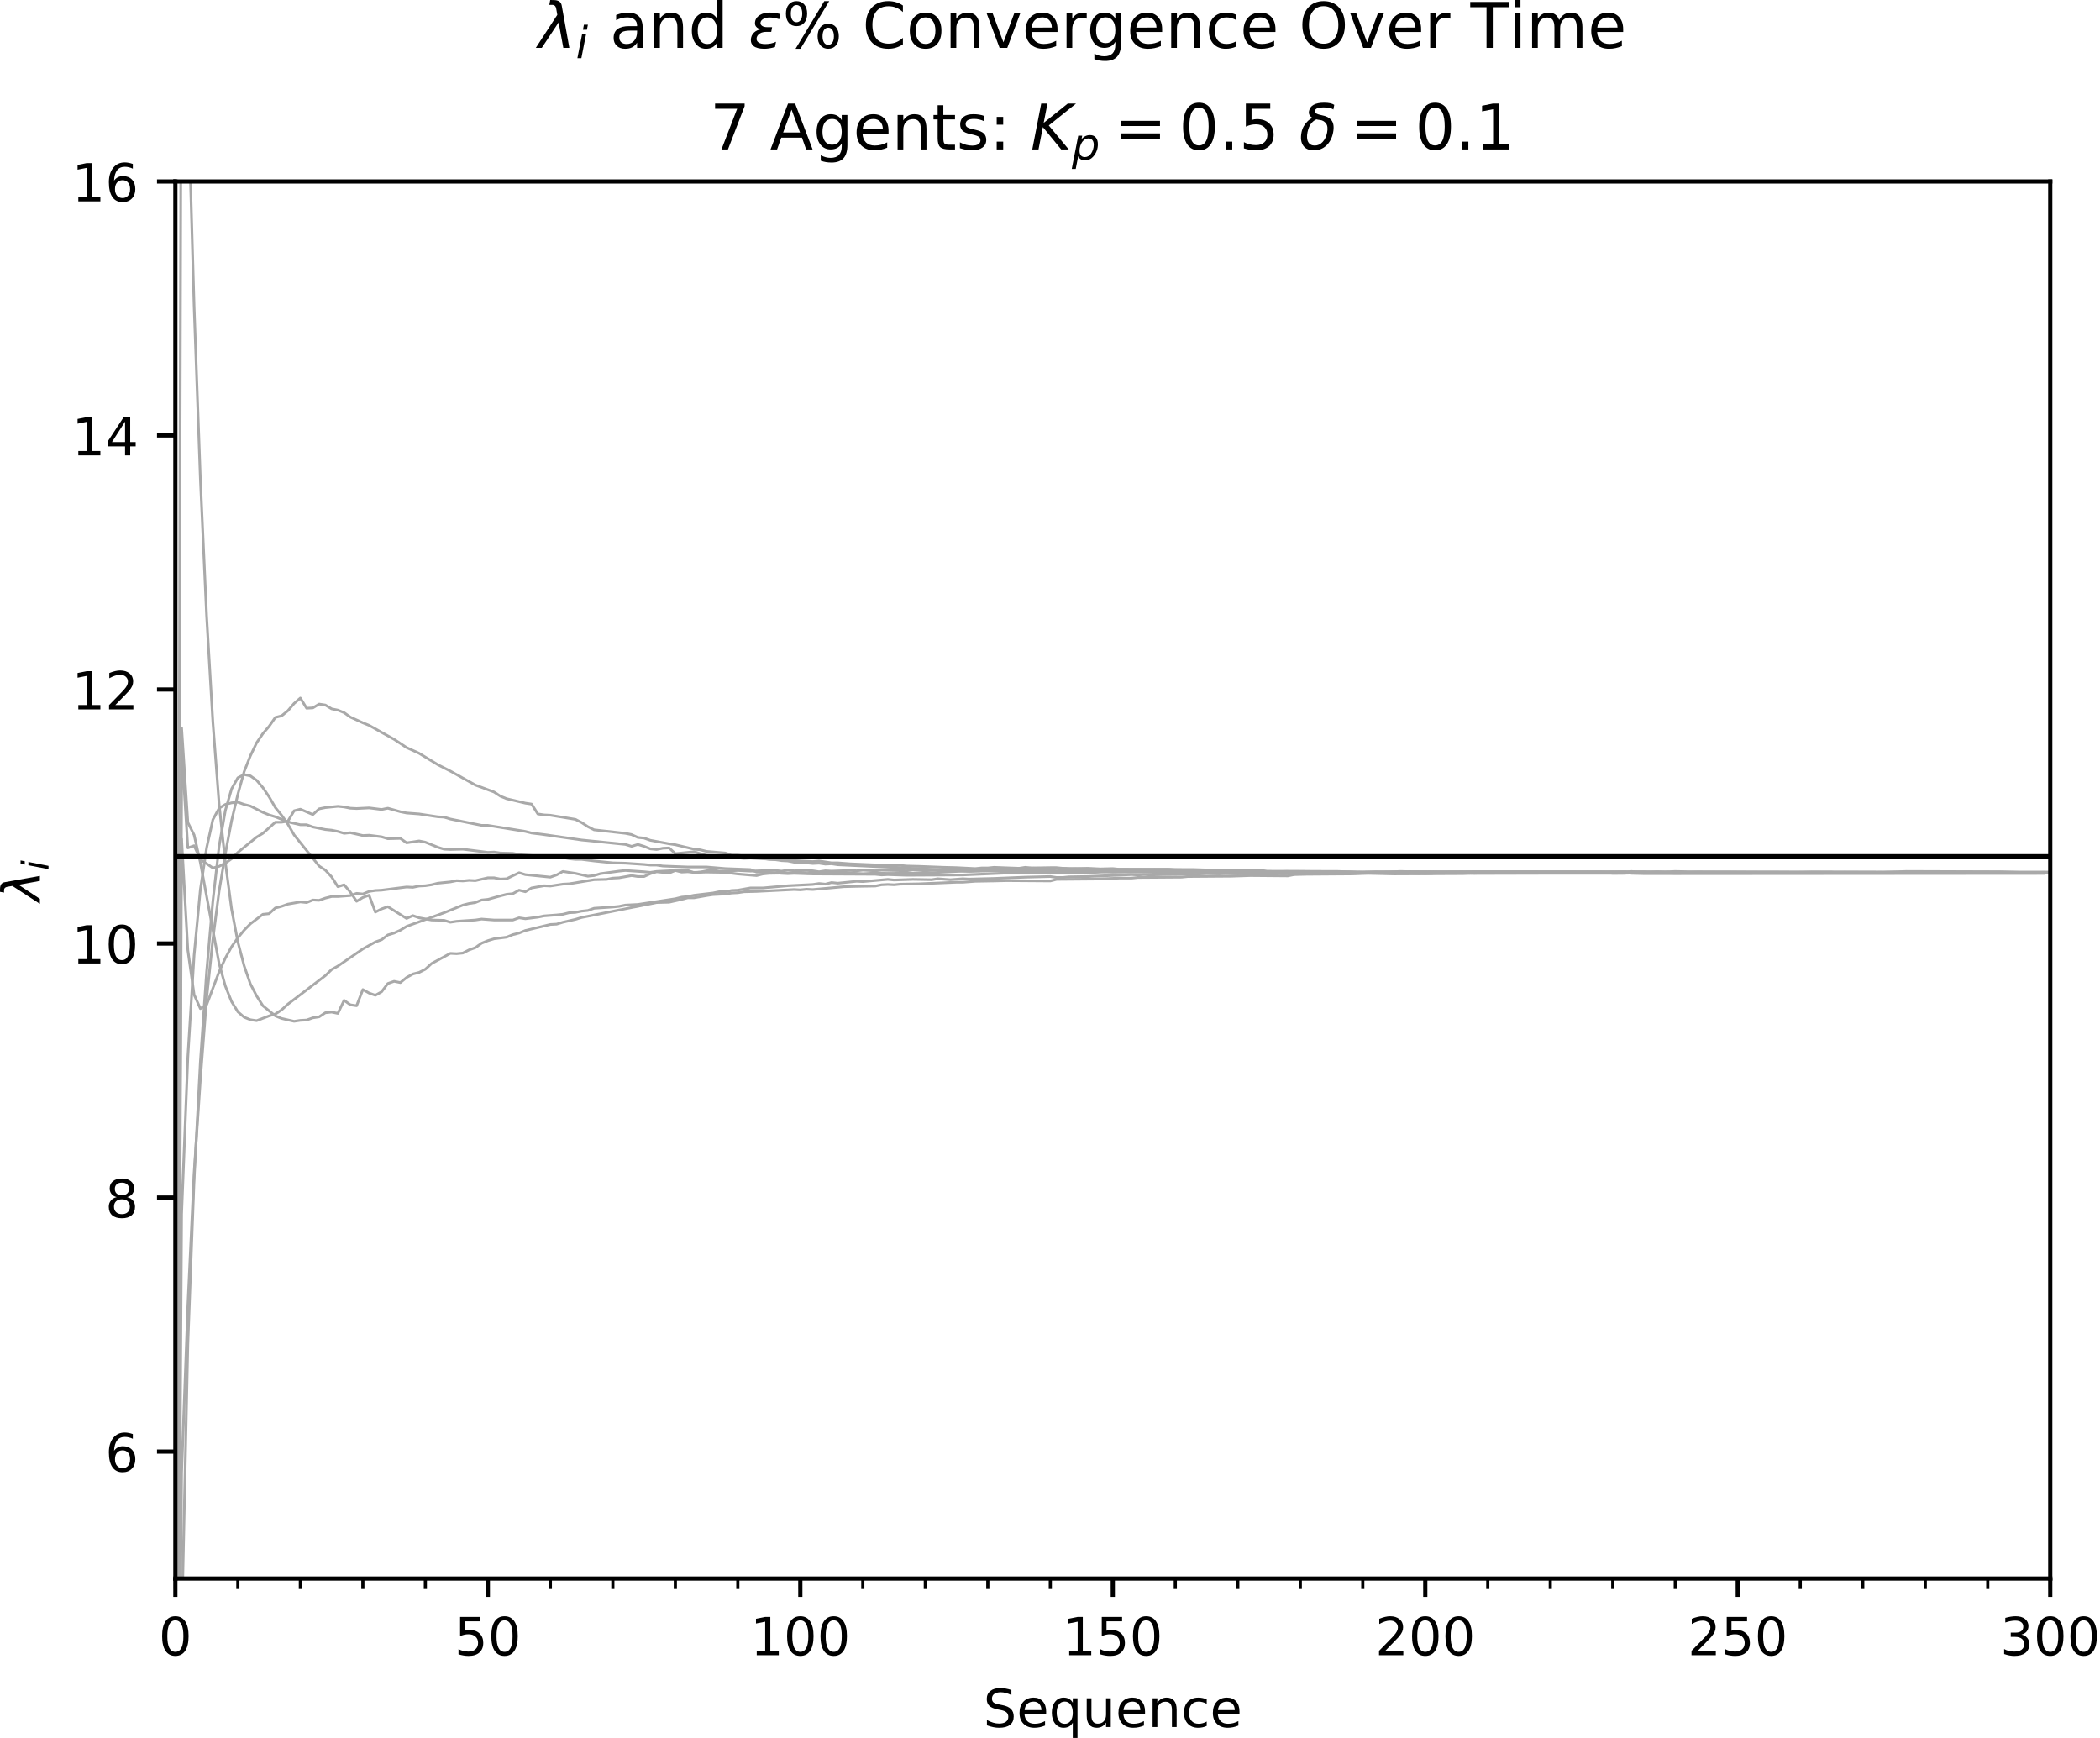 <?xml version="1.0" encoding="utf-8" standalone="no"?>
<!DOCTYPE svg PUBLIC "-//W3C//DTD SVG 1.1//EN"
  "http://www.w3.org/Graphics/SVG/1.1/DTD/svg11.dtd">
<!-- Created with matplotlib (http://matplotlib.org/) -->
<svg height="331pt" version="1.1" viewBox="0 0 400 331" width="400pt" xmlns="http://www.w3.org/2000/svg" xmlns:xlink="http://www.w3.org/1999/xlink">
 <defs>
  <style type="text/css">
*{stroke-linecap:butt;stroke-linejoin:round;}
  </style>
 </defs>
 <g id="figure_1">
  <g id="patch_1">
   <path d="M 0 331.028 
L 400.067 331.028 
L 400.067 0 
L 0 0 
z
" style="fill:#ffffff;"/>
  </g>
  <g id="axes_1">
   <g id="patch_2">
    <path d="M 33.403 300.672 
L 390.523 300.672 
L 390.523 34.56 
L 33.403 34.56 
z
" style="fill:#ffffff;"/>
   </g>
   <g id="matplotlib.axis_1">
    <g id="xtick_1">
     <g id="line2d_1">
      <defs>
       <path d="M 0 0 
L 0 3.5 
" id="madbe98c075" style="stroke:#000000;stroke-width:0.8;"/>
      </defs>
      <g>
       <use style="stroke:#000000;stroke-width:0.8;" x="33.403" xlink:href="#madbe98c075" y="300.672"/>
      </g>
     </g>
     <g id="text_1">
      <!-- 0 -->
      <defs>
       <path d="M 31.781 66.406 
Q 24.172 66.406 20.328 58.906 
Q 16.5 51.422 16.5 36.375 
Q 16.5 21.391 20.328 13.891 
Q 24.172 6.391 31.781 6.391 
Q 39.453 6.391 43.281 13.891 
Q 47.125 21.391 47.125 36.375 
Q 47.125 51.422 43.281 58.906 
Q 39.453 66.406 31.781 66.406 
z
M 31.781 74.219 
Q 44.047 74.219 50.516 64.516 
Q 56.984 54.828 56.984 36.375 
Q 56.984 17.969 50.516 8.266 
Q 44.047 -1.422 31.781 -1.422 
Q 19.531 -1.422 13.062 8.266 
Q 6.594 17.969 6.594 36.375 
Q 6.594 54.828 13.062 64.516 
Q 19.531 74.219 31.781 74.219 
z
" id="DejaVuSans-30"/>
      </defs>
      <g transform="translate(30.222 315.27)scale(0.1 -0.1)">
       <use xlink:href="#DejaVuSans-30"/>
      </g>
     </g>
    </g>
    <g id="xtick_2">
     <g id="line2d_2">
      <g>
       <use style="stroke:#000000;stroke-width:0.8;" x="92.923" xlink:href="#madbe98c075" y="300.672"/>
      </g>
     </g>
     <g id="text_2">
      <!-- 50 -->
      <defs>
       <path d="M 10.797 72.906 
L 49.516 72.906 
L 49.516 64.594 
L 19.828 64.594 
L 19.828 46.734 
Q 21.969 47.469 24.109 47.828 
Q 26.266 48.188 28.422 48.188 
Q 40.625 48.188 47.75 41.5 
Q 54.891 34.812 54.891 23.391 
Q 54.891 11.625 47.562 5.094 
Q 40.234 -1.422 26.906 -1.422 
Q 22.312 -1.422 17.547 -0.641 
Q 12.797 0.141 7.719 1.703 
L 7.719 11.625 
Q 12.109 9.234 16.797 8.062 
Q 21.484 6.891 26.703 6.891 
Q 35.156 6.891 40.078 11.328 
Q 45.016 15.766 45.016 23.391 
Q 45.016 31 40.078 35.438 
Q 35.156 39.891 26.703 39.891 
Q 22.75 39.891 18.812 39.016 
Q 14.891 38.141 10.797 36.281 
z
" id="DejaVuSans-35"/>
      </defs>
      <g transform="translate(86.561 315.27)scale(0.1 -0.1)">
       <use xlink:href="#DejaVuSans-35"/>
       <use x="63.623" xlink:href="#DejaVuSans-30"/>
      </g>
     </g>
    </g>
    <g id="xtick_3">
     <g id="line2d_3">
      <g>
       <use style="stroke:#000000;stroke-width:0.8;" x="152.443" xlink:href="#madbe98c075" y="300.672"/>
      </g>
     </g>
     <g id="text_3">
      <!-- 100 -->
      <defs>
       <path d="M 12.406 8.297 
L 28.516 8.297 
L 28.516 63.922 
L 10.984 60.406 
L 10.984 69.391 
L 28.422 72.906 
L 38.281 72.906 
L 38.281 8.297 
L 54.391 8.297 
L 54.391 0 
L 12.406 0 
z
" id="DejaVuSans-31"/>
      </defs>
      <g transform="translate(142.899 315.27)scale(0.1 -0.1)">
       <use xlink:href="#DejaVuSans-31"/>
       <use x="63.623" xlink:href="#DejaVuSans-30"/>
       <use x="127.246" xlink:href="#DejaVuSans-30"/>
      </g>
     </g>
    </g>
    <g id="xtick_4">
     <g id="line2d_4">
      <g>
       <use style="stroke:#000000;stroke-width:0.8;" x="211.963" xlink:href="#madbe98c075" y="300.672"/>
      </g>
     </g>
     <g id="text_4">
      <!-- 150 -->
      <g transform="translate(202.419 315.27)scale(0.1 -0.1)">
       <use xlink:href="#DejaVuSans-31"/>
       <use x="63.623" xlink:href="#DejaVuSans-35"/>
       <use x="127.246" xlink:href="#DejaVuSans-30"/>
      </g>
     </g>
    </g>
    <g id="xtick_5">
     <g id="line2d_5">
      <g>
       <use style="stroke:#000000;stroke-width:0.8;" x="271.483" xlink:href="#madbe98c075" y="300.672"/>
      </g>
     </g>
     <g id="text_5">
      <!-- 200 -->
      <defs>
       <path d="M 19.188 8.297 
L 53.609 8.297 
L 53.609 0 
L 7.328 0 
L 7.328 8.297 
Q 12.938 14.109 22.625 23.891 
Q 32.328 33.688 34.812 36.531 
Q 39.547 41.844 41.422 45.531 
Q 43.312 49.219 43.312 52.781 
Q 43.312 58.594 39.234 62.25 
Q 35.156 65.922 28.609 65.922 
Q 23.969 65.922 18.812 64.312 
Q 13.672 62.703 7.812 59.422 
L 7.812 69.391 
Q 13.766 71.781 18.938 73 
Q 24.125 74.219 28.422 74.219 
Q 39.75 74.219 46.484 68.547 
Q 53.219 62.891 53.219 53.422 
Q 53.219 48.922 51.531 44.891 
Q 49.859 40.875 45.406 35.406 
Q 44.188 33.984 37.641 27.219 
Q 31.109 20.453 19.188 8.297 
z
" id="DejaVuSans-32"/>
      </defs>
      <g transform="translate(261.939 315.27)scale(0.1 -0.1)">
       <use xlink:href="#DejaVuSans-32"/>
       <use x="63.623" xlink:href="#DejaVuSans-30"/>
       <use x="127.246" xlink:href="#DejaVuSans-30"/>
      </g>
     </g>
    </g>
    <g id="xtick_6">
     <g id="line2d_6">
      <g>
       <use style="stroke:#000000;stroke-width:0.8;" x="331.003" xlink:href="#madbe98c075" y="300.672"/>
      </g>
     </g>
     <g id="text_6">
      <!-- 250 -->
      <g transform="translate(321.459 315.27)scale(0.1 -0.1)">
       <use xlink:href="#DejaVuSans-32"/>
       <use x="63.623" xlink:href="#DejaVuSans-35"/>
       <use x="127.246" xlink:href="#DejaVuSans-30"/>
      </g>
     </g>
    </g>
    <g id="xtick_7">
     <g id="line2d_7">
      <g>
       <use style="stroke:#000000;stroke-width:0.8;" x="390.523" xlink:href="#madbe98c075" y="300.672"/>
      </g>
     </g>
     <g id="text_7">
      <!-- 300 -->
      <defs>
       <path d="M 40.578 39.312 
Q 47.656 37.797 51.625 33 
Q 55.609 28.219 55.609 21.188 
Q 55.609 10.406 48.188 4.484 
Q 40.766 -1.422 27.094 -1.422 
Q 22.516 -1.422 17.656 -0.516 
Q 12.797 0.391 7.625 2.203 
L 7.625 11.719 
Q 11.719 9.328 16.594 8.109 
Q 21.484 6.891 26.812 6.891 
Q 36.078 6.891 40.938 10.547 
Q 45.797 14.203 45.797 21.188 
Q 45.797 27.641 41.281 31.266 
Q 36.766 34.906 28.719 34.906 
L 20.219 34.906 
L 20.219 43.016 
L 29.109 43.016 
Q 36.375 43.016 40.234 45.922 
Q 44.094 48.828 44.094 54.297 
Q 44.094 59.906 40.109 62.906 
Q 36.141 65.922 28.719 65.922 
Q 24.656 65.922 20.016 65.031 
Q 15.375 64.156 9.812 62.312 
L 9.812 71.094 
Q 15.438 72.656 20.344 73.438 
Q 25.25 74.219 29.594 74.219 
Q 40.828 74.219 47.359 69.109 
Q 53.906 64.016 53.906 55.328 
Q 53.906 49.266 50.438 45.094 
Q 46.969 40.922 40.578 39.312 
z
" id="DejaVuSans-33"/>
      </defs>
      <g transform="translate(380.979 315.27)scale(0.1 -0.1)">
       <use xlink:href="#DejaVuSans-33"/>
       <use x="63.623" xlink:href="#DejaVuSans-30"/>
       <use x="127.246" xlink:href="#DejaVuSans-30"/>
      </g>
     </g>
    </g>
    <g id="xtick_8">
     <g id="line2d_8">
      <defs>
       <path d="M 0 0 
L 0 2 
" id="m33b9038f3d" style="stroke:#000000;stroke-width:0.6;"/>
      </defs>
      <g>
       <use style="stroke:#000000;stroke-width:0.6;" x="33.403" xlink:href="#m33b9038f3d" y="300.672"/>
      </g>
     </g>
    </g>
    <g id="xtick_9">
     <g id="line2d_9">
      <g>
       <use style="stroke:#000000;stroke-width:0.6;" x="45.307" xlink:href="#m33b9038f3d" y="300.672"/>
      </g>
     </g>
    </g>
    <g id="xtick_10">
     <g id="line2d_10">
      <g>
       <use style="stroke:#000000;stroke-width:0.6;" x="57.211" xlink:href="#m33b9038f3d" y="300.672"/>
      </g>
     </g>
    </g>
    <g id="xtick_11">
     <g id="line2d_11">
      <g>
       <use style="stroke:#000000;stroke-width:0.6;" x="69.115" xlink:href="#m33b9038f3d" y="300.672"/>
      </g>
     </g>
    </g>
    <g id="xtick_12">
     <g id="line2d_12">
      <g>
       <use style="stroke:#000000;stroke-width:0.6;" x="81.019" xlink:href="#m33b9038f3d" y="300.672"/>
      </g>
     </g>
    </g>
    <g id="xtick_13">
     <g id="line2d_13">
      <g>
       <use style="stroke:#000000;stroke-width:0.6;" x="92.923" xlink:href="#m33b9038f3d" y="300.672"/>
      </g>
     </g>
    </g>
    <g id="xtick_14">
     <g id="line2d_14">
      <g>
       <use style="stroke:#000000;stroke-width:0.6;" x="104.827" xlink:href="#m33b9038f3d" y="300.672"/>
      </g>
     </g>
    </g>
    <g id="xtick_15">
     <g id="line2d_15">
      <g>
       <use style="stroke:#000000;stroke-width:0.6;" x="116.731" xlink:href="#m33b9038f3d" y="300.672"/>
      </g>
     </g>
    </g>
    <g id="xtick_16">
     <g id="line2d_16">
      <g>
       <use style="stroke:#000000;stroke-width:0.6;" x="128.635" xlink:href="#m33b9038f3d" y="300.672"/>
      </g>
     </g>
    </g>
    <g id="xtick_17">
     <g id="line2d_17">
      <g>
       <use style="stroke:#000000;stroke-width:0.6;" x="140.539" xlink:href="#m33b9038f3d" y="300.672"/>
      </g>
     </g>
    </g>
    <g id="xtick_18">
     <g id="line2d_18">
      <g>
       <use style="stroke:#000000;stroke-width:0.6;" x="152.443" xlink:href="#m33b9038f3d" y="300.672"/>
      </g>
     </g>
    </g>
    <g id="xtick_19">
     <g id="line2d_19">
      <g>
       <use style="stroke:#000000;stroke-width:0.6;" x="164.347" xlink:href="#m33b9038f3d" y="300.672"/>
      </g>
     </g>
    </g>
    <g id="xtick_20">
     <g id="line2d_20">
      <g>
       <use style="stroke:#000000;stroke-width:0.6;" x="176.251" xlink:href="#m33b9038f3d" y="300.672"/>
      </g>
     </g>
    </g>
    <g id="xtick_21">
     <g id="line2d_21">
      <g>
       <use style="stroke:#000000;stroke-width:0.6;" x="188.155" xlink:href="#m33b9038f3d" y="300.672"/>
      </g>
     </g>
    </g>
    <g id="xtick_22">
     <g id="line2d_22">
      <g>
       <use style="stroke:#000000;stroke-width:0.6;" x="200.059" xlink:href="#m33b9038f3d" y="300.672"/>
      </g>
     </g>
    </g>
    <g id="xtick_23">
     <g id="line2d_23">
      <g>
       <use style="stroke:#000000;stroke-width:0.6;" x="211.963" xlink:href="#m33b9038f3d" y="300.672"/>
      </g>
     </g>
    </g>
    <g id="xtick_24">
     <g id="line2d_24">
      <g>
       <use style="stroke:#000000;stroke-width:0.6;" x="223.867" xlink:href="#m33b9038f3d" y="300.672"/>
      </g>
     </g>
    </g>
    <g id="xtick_25">
     <g id="line2d_25">
      <g>
       <use style="stroke:#000000;stroke-width:0.6;" x="235.771" xlink:href="#m33b9038f3d" y="300.672"/>
      </g>
     </g>
    </g>
    <g id="xtick_26">
     <g id="line2d_26">
      <g>
       <use style="stroke:#000000;stroke-width:0.6;" x="247.675" xlink:href="#m33b9038f3d" y="300.672"/>
      </g>
     </g>
    </g>
    <g id="xtick_27">
     <g id="line2d_27">
      <g>
       <use style="stroke:#000000;stroke-width:0.6;" x="259.579" xlink:href="#m33b9038f3d" y="300.672"/>
      </g>
     </g>
    </g>
    <g id="xtick_28">
     <g id="line2d_28">
      <g>
       <use style="stroke:#000000;stroke-width:0.6;" x="271.483" xlink:href="#m33b9038f3d" y="300.672"/>
      </g>
     </g>
    </g>
    <g id="xtick_29">
     <g id="line2d_29">
      <g>
       <use style="stroke:#000000;stroke-width:0.6;" x="283.387" xlink:href="#m33b9038f3d" y="300.672"/>
      </g>
     </g>
    </g>
    <g id="xtick_30">
     <g id="line2d_30">
      <g>
       <use style="stroke:#000000;stroke-width:0.6;" x="295.291" xlink:href="#m33b9038f3d" y="300.672"/>
      </g>
     </g>
    </g>
    <g id="xtick_31">
     <g id="line2d_31">
      <g>
       <use style="stroke:#000000;stroke-width:0.6;" x="307.195" xlink:href="#m33b9038f3d" y="300.672"/>
      </g>
     </g>
    </g>
    <g id="xtick_32">
     <g id="line2d_32">
      <g>
       <use style="stroke:#000000;stroke-width:0.6;" x="319.099" xlink:href="#m33b9038f3d" y="300.672"/>
      </g>
     </g>
    </g>
    <g id="xtick_33">
     <g id="line2d_33">
      <g>
       <use style="stroke:#000000;stroke-width:0.6;" x="331.003" xlink:href="#m33b9038f3d" y="300.672"/>
      </g>
     </g>
    </g>
    <g id="xtick_34">
     <g id="line2d_34">
      <g>
       <use style="stroke:#000000;stroke-width:0.6;" x="342.907" xlink:href="#m33b9038f3d" y="300.672"/>
      </g>
     </g>
    </g>
    <g id="xtick_35">
     <g id="line2d_35">
      <g>
       <use style="stroke:#000000;stroke-width:0.6;" x="354.811" xlink:href="#m33b9038f3d" y="300.672"/>
      </g>
     </g>
    </g>
    <g id="xtick_36">
     <g id="line2d_36">
      <g>
       <use style="stroke:#000000;stroke-width:0.6;" x="366.715" xlink:href="#m33b9038f3d" y="300.672"/>
      </g>
     </g>
    </g>
    <g id="xtick_37">
     <g id="line2d_37">
      <g>
       <use style="stroke:#000000;stroke-width:0.6;" x="378.619" xlink:href="#m33b9038f3d" y="300.672"/>
      </g>
     </g>
    </g>
    <g id="xtick_38">
     <g id="line2d_38">
      <g>
       <use style="stroke:#000000;stroke-width:0.6;" x="390.523" xlink:href="#m33b9038f3d" y="300.672"/>
      </g>
     </g>
    </g>
    <g id="text_8">
     <!-- Sequence -->
     <defs>
      <path d="M 53.516 70.516 
L 53.516 60.891 
Q 47.906 63.578 42.922 64.891 
Q 37.938 66.219 33.297 66.219 
Q 25.25 66.219 20.875 63.094 
Q 16.5 59.969 16.5 54.203 
Q 16.5 49.359 19.406 46.891 
Q 22.312 44.438 30.422 42.922 
L 36.375 41.703 
Q 47.406 39.594 52.656 34.297 
Q 57.906 29 57.906 20.125 
Q 57.906 9.516 50.797 4.047 
Q 43.703 -1.422 29.984 -1.422 
Q 24.812 -1.422 18.969 -0.25 
Q 13.141 0.922 6.891 3.219 
L 6.891 13.375 
Q 12.891 10.016 18.656 8.297 
Q 24.422 6.594 29.984 6.594 
Q 38.422 6.594 43.016 9.906 
Q 47.609 13.234 47.609 19.391 
Q 47.609 24.75 44.312 27.781 
Q 41.016 30.812 33.5 32.328 
L 27.484 33.5 
Q 16.453 35.688 11.516 40.375 
Q 6.594 45.062 6.594 53.422 
Q 6.594 63.094 13.406 68.656 
Q 20.219 74.219 32.172 74.219 
Q 37.312 74.219 42.625 73.281 
Q 47.953 72.359 53.516 70.516 
z
" id="DejaVuSans-53"/>
      <path d="M 56.203 29.594 
L 56.203 25.203 
L 14.891 25.203 
Q 15.484 15.922 20.484 11.062 
Q 25.484 6.203 34.422 6.203 
Q 39.594 6.203 44.453 7.469 
Q 49.312 8.734 54.109 11.281 
L 54.109 2.781 
Q 49.266 0.734 44.188 -0.344 
Q 39.109 -1.422 33.891 -1.422 
Q 20.797 -1.422 13.156 6.188 
Q 5.516 13.812 5.516 26.812 
Q 5.516 40.234 12.766 48.109 
Q 20.016 56 32.328 56 
Q 43.359 56 49.781 48.891 
Q 56.203 41.797 56.203 29.594 
z
M 47.219 32.234 
Q 47.125 39.594 43.094 43.984 
Q 39.062 48.391 32.422 48.391 
Q 24.906 48.391 20.391 44.141 
Q 15.875 39.891 15.188 32.172 
z
" id="DejaVuSans-65"/>
      <path d="M 14.797 27.297 
Q 14.797 17.391 18.875 11.75 
Q 22.953 6.109 30.078 6.109 
Q 37.203 6.109 41.297 11.75 
Q 45.406 17.391 45.406 27.297 
Q 45.406 37.203 41.297 42.844 
Q 37.203 48.484 30.078 48.484 
Q 22.953 48.484 18.875 42.844 
Q 14.797 37.203 14.797 27.297 
z
M 45.406 8.203 
Q 42.578 3.328 38.25 0.953 
Q 33.938 -1.422 27.875 -1.422 
Q 17.969 -1.422 11.734 6.484 
Q 5.516 14.406 5.516 27.297 
Q 5.516 40.188 11.734 48.094 
Q 17.969 56 27.875 56 
Q 33.938 56 38.25 53.625 
Q 42.578 51.266 45.406 46.391 
L 45.406 54.688 
L 54.391 54.688 
L 54.391 -20.797 
L 45.406 -20.797 
z
" id="DejaVuSans-71"/>
      <path d="M 8.5 21.578 
L 8.5 54.688 
L 17.484 54.688 
L 17.484 21.922 
Q 17.484 14.156 20.5 10.266 
Q 23.531 6.391 29.594 6.391 
Q 36.859 6.391 41.078 11.031 
Q 45.312 15.672 45.312 23.688 
L 45.312 54.688 
L 54.297 54.688 
L 54.297 0 
L 45.312 0 
L 45.312 8.406 
Q 42.047 3.422 37.719 1 
Q 33.406 -1.422 27.688 -1.422 
Q 18.266 -1.422 13.375 4.438 
Q 8.5 10.297 8.5 21.578 
z
M 31.109 56 
z
" id="DejaVuSans-75"/>
      <path d="M 54.891 33.016 
L 54.891 0 
L 45.906 0 
L 45.906 32.719 
Q 45.906 40.484 42.875 44.328 
Q 39.844 48.188 33.797 48.188 
Q 26.516 48.188 22.312 43.547 
Q 18.109 38.922 18.109 30.906 
L 18.109 0 
L 9.078 0 
L 9.078 54.688 
L 18.109 54.688 
L 18.109 46.188 
Q 21.344 51.125 25.703 53.562 
Q 30.078 56 35.797 56 
Q 45.219 56 50.047 50.172 
Q 54.891 44.344 54.891 33.016 
z
" id="DejaVuSans-6e"/>
      <path d="M 48.781 52.594 
L 48.781 44.188 
Q 44.969 46.297 41.141 47.344 
Q 37.312 48.391 33.406 48.391 
Q 24.656 48.391 19.812 42.844 
Q 14.984 37.312 14.984 27.297 
Q 14.984 17.281 19.812 11.734 
Q 24.656 6.203 33.406 6.203 
Q 37.312 6.203 41.141 7.25 
Q 44.969 8.297 48.781 10.406 
L 48.781 2.094 
Q 45.016 0.344 40.984 -0.531 
Q 36.969 -1.422 32.422 -1.422 
Q 20.062 -1.422 12.781 6.344 
Q 5.516 14.109 5.516 27.297 
Q 5.516 40.672 12.859 48.328 
Q 20.219 56 33.016 56 
Q 37.156 56 41.109 55.141 
Q 45.062 54.297 48.781 52.594 
z
" id="DejaVuSans-63"/>
     </defs>
     <g transform="translate(187.298 328.949)scale(0.1 -0.1)">
      <use xlink:href="#DejaVuSans-53"/>
      <use x="63.477" xlink:href="#DejaVuSans-65"/>
      <use x="125" xlink:href="#DejaVuSans-71"/>
      <use x="188.477" xlink:href="#DejaVuSans-75"/>
      <use x="251.855" xlink:href="#DejaVuSans-65"/>
      <use x="313.379" xlink:href="#DejaVuSans-6e"/>
      <use x="376.758" xlink:href="#DejaVuSans-63"/>
      <use x="431.738" xlink:href="#DejaVuSans-65"/>
     </g>
    </g>
   </g>
   <g id="matplotlib.axis_2">
    <g id="ytick_1">
     <g id="line2d_39">
      <defs>
       <path d="M 0 0 
L -3.5 0 
" id="m8c8ca32cee" style="stroke:#000000;stroke-width:0.8;"/>
      </defs>
      <g>
       <use style="stroke:#000000;stroke-width:0.8;" x="33.403" xlink:href="#m8c8ca32cee" y="276.48"/>
      </g>
     </g>
     <g id="text_9">
      <!-- 6 -->
      <defs>
       <path d="M 33.016 40.375 
Q 26.375 40.375 22.484 35.828 
Q 18.609 31.297 18.609 23.391 
Q 18.609 15.531 22.484 10.953 
Q 26.375 6.391 33.016 6.391 
Q 39.656 6.391 43.531 10.953 
Q 47.406 15.531 47.406 23.391 
Q 47.406 31.297 43.531 35.828 
Q 39.656 40.375 33.016 40.375 
z
M 52.594 71.297 
L 52.594 62.312 
Q 48.875 64.062 45.094 64.984 
Q 41.312 65.922 37.594 65.922 
Q 27.828 65.922 22.672 59.328 
Q 17.531 52.734 16.797 39.406 
Q 19.672 43.656 24.016 45.922 
Q 28.375 48.188 33.594 48.188 
Q 44.578 48.188 50.953 41.516 
Q 57.328 34.859 57.328 23.391 
Q 57.328 12.156 50.688 5.359 
Q 44.047 -1.422 33.016 -1.422 
Q 20.359 -1.422 13.672 8.266 
Q 6.984 17.969 6.984 36.375 
Q 6.984 53.656 15.188 63.938 
Q 23.391 74.219 37.203 74.219 
Q 40.922 74.219 44.703 73.484 
Q 48.484 72.75 52.594 71.297 
z
" id="DejaVuSans-36"/>
      </defs>
      <g transform="translate(20.041 280.279)scale(0.1 -0.1)">
       <use xlink:href="#DejaVuSans-36"/>
      </g>
     </g>
    </g>
    <g id="ytick_2">
     <g id="line2d_40">
      <g>
       <use style="stroke:#000000;stroke-width:0.8;" x="33.403" xlink:href="#m8c8ca32cee" y="228.096"/>
      </g>
     </g>
     <g id="text_10">
      <!-- 8 -->
      <defs>
       <path d="M 31.781 34.625 
Q 24.75 34.625 20.719 30.859 
Q 16.703 27.094 16.703 20.516 
Q 16.703 13.922 20.719 10.156 
Q 24.75 6.391 31.781 6.391 
Q 38.812 6.391 42.859 10.172 
Q 46.922 13.969 46.922 20.516 
Q 46.922 27.094 42.891 30.859 
Q 38.875 34.625 31.781 34.625 
z
M 21.922 38.812 
Q 15.578 40.375 12.031 44.719 
Q 8.5 49.078 8.5 55.328 
Q 8.5 64.062 14.719 69.141 
Q 20.953 74.219 31.781 74.219 
Q 42.672 74.219 48.875 69.141 
Q 55.078 64.062 55.078 55.328 
Q 55.078 49.078 51.531 44.719 
Q 48 40.375 41.703 38.812 
Q 48.828 37.156 52.797 32.312 
Q 56.781 27.484 56.781 20.516 
Q 56.781 9.906 50.312 4.234 
Q 43.844 -1.422 31.781 -1.422 
Q 19.734 -1.422 13.25 4.234 
Q 6.781 9.906 6.781 20.516 
Q 6.781 27.484 10.781 32.312 
Q 14.797 37.156 21.922 38.812 
z
M 18.312 54.391 
Q 18.312 48.734 21.844 45.562 
Q 25.391 42.391 31.781 42.391 
Q 38.141 42.391 41.719 45.562 
Q 45.312 48.734 45.312 54.391 
Q 45.312 60.062 41.719 63.234 
Q 38.141 66.406 31.781 66.406 
Q 25.391 66.406 21.844 63.234 
Q 18.312 60.062 18.312 54.391 
z
" id="DejaVuSans-38"/>
      </defs>
      <g transform="translate(20.041 231.895)scale(0.1 -0.1)">
       <use xlink:href="#DejaVuSans-38"/>
      </g>
     </g>
    </g>
    <g id="ytick_3">
     <g id="line2d_41">
      <g>
       <use style="stroke:#000000;stroke-width:0.8;" x="33.403" xlink:href="#m8c8ca32cee" y="179.712"/>
      </g>
     </g>
     <g id="text_11">
      <!-- 10 -->
      <g transform="translate(13.678 183.511)scale(0.1 -0.1)">
       <use xlink:href="#DejaVuSans-31"/>
       <use x="63.623" xlink:href="#DejaVuSans-30"/>
      </g>
     </g>
    </g>
    <g id="ytick_4">
     <g id="line2d_42">
      <g>
       <use style="stroke:#000000;stroke-width:0.8;" x="33.403" xlink:href="#m8c8ca32cee" y="131.328"/>
      </g>
     </g>
     <g id="text_12">
      <!-- 12 -->
      <g transform="translate(13.678 135.127)scale(0.1 -0.1)">
       <use xlink:href="#DejaVuSans-31"/>
       <use x="63.623" xlink:href="#DejaVuSans-32"/>
      </g>
     </g>
    </g>
    <g id="ytick_5">
     <g id="line2d_43">
      <g>
       <use style="stroke:#000000;stroke-width:0.8;" x="33.403" xlink:href="#m8c8ca32cee" y="82.944"/>
      </g>
     </g>
     <g id="text_13">
      <!-- 14 -->
      <defs>
       <path d="M 37.797 64.312 
L 12.891 25.391 
L 37.797 25.391 
z
M 35.203 72.906 
L 47.609 72.906 
L 47.609 25.391 
L 58.016 25.391 
L 58.016 17.188 
L 47.609 17.188 
L 47.609 0 
L 37.797 0 
L 37.797 17.188 
L 4.891 17.188 
L 4.891 26.703 
z
" id="DejaVuSans-34"/>
      </defs>
      <g transform="translate(13.678 86.743)scale(0.1 -0.1)">
       <use xlink:href="#DejaVuSans-31"/>
       <use x="63.623" xlink:href="#DejaVuSans-34"/>
      </g>
     </g>
    </g>
    <g id="ytick_6">
     <g id="line2d_44">
      <g>
       <use style="stroke:#000000;stroke-width:0.8;" x="33.403" xlink:href="#m8c8ca32cee" y="34.56"/>
      </g>
     </g>
     <g id="text_14">
      <!-- 16 -->
      <g transform="translate(13.678 38.359)scale(0.1 -0.1)">
       <use xlink:href="#DejaVuSans-31"/>
       <use x="63.623" xlink:href="#DejaVuSans-36"/>
      </g>
     </g>
    </g>
    <g id="text_15">
     <!-- $\lambda_i$ -->
     <defs>
      <path d="M 36.719 67.438 
L 48.828 0 
L 39.312 0 
L 31.844 40.438 
L 5.125 0 
L -4.391 0 
L 29.734 52.438 
L 28.031 62.109 
Q 26.953 68.266 21.734 68.266 
L 17.047 68.266 
L 18.5 75.984 
L 24.219 75.875 
Q 35.203 75.734 36.719 67.438 
z
" id="DejaVuSans-Oblique-3bb"/>
      <path d="M 18.312 75.984 
L 27.297 75.984 
L 25.094 64.594 
L 16.109 64.594 
z
M 14.203 54.688 
L 23.188 54.688 
L 12.5 0 
L 3.516 0 
z
" id="DejaVuSans-Oblique-69"/>
     </defs>
     <g transform="translate(7.598 171.716)rotate(-90)scale(0.1 -0.1)">
      <use transform="translate(0 0.016)" xlink:href="#DejaVuSans-Oblique-3bb"/>
      <use transform="translate(59.18 -16.391)scale(0.7)" xlink:href="#DejaVuSans-Oblique-69"/>
     </g>
    </g>
   </g>
   <g id="line2d_45">
    <path clip-path="url(#p1d8954eb5c)" d="M 34.367 332.028 
L 34.594 310.954 
L 35.784 255.917 
L 36.974 224.709 
L 38.165 202.211 
L 39.355 185.095 
L 40.546 171.608 
L 41.736 161.205 
L 42.926 154.371 
L 44.117 150.258 
L 45.307 148.141 
L 46.498 147.537 
L 47.688 147.779 
L 48.878 148.625 
L 50.069 150.016 
L 51.259 151.77 
L 52.45 153.827 
L 53.64 155.278 
L 54.83 156.972 
L 56.021 159.028 
L 60.782 164.955 
L 61.973 165.741 
L 63.163 167.011 
L 64.354 168.886 
L 65.544 168.523 
L 66.734 169.914 
L 67.925 171.668 
L 69.115 170.942 
L 70.306 170.519 
L 71.496 173.724 
L 72.686 173.12 
L 73.877 172.696 
L 77.448 174.934 
L 78.638 174.39 
L 79.829 174.813 
L 82.21 175.236 
L 84.59 175.297 
L 85.781 175.66 
L 86.971 175.478 
L 90.542 175.236 
L 91.733 175.055 
L 94.114 175.236 
L 97.685 175.236 
L 98.875 174.813 
L 100.066 174.995 
L 102.446 174.692 
L 103.637 174.45 
L 106.018 174.269 
L 107.208 174.148 
L 108.398 173.845 
L 109.589 173.785 
L 110.779 173.543 
L 111.97 173.422 
L 113.16 172.999 
L 116.731 172.757 
L 117.922 172.636 
L 119.112 172.394 
L 121.493 172.273 
L 128.635 171.184 
L 129.826 170.882 
L 131.016 170.761 
L 132.206 170.519 
L 135.778 170.096 
L 136.968 169.854 
L 138.158 169.854 
L 139.349 169.612 
L 140.539 169.551 
L 142.92 169.128 
L 145.301 169.128 
L 150.062 168.705 
L 154.824 168.463 
L 156.014 168.281 
L 157.205 168.402 
L 158.395 168.1 
L 159.586 168.221 
L 163.157 167.858 
L 164.347 167.918 
L 169.109 167.495 
L 170.299 167.616 
L 173.87 167.495 
L 177.442 167.556 
L 178.632 167.374 
L 181.013 167.556 
L 183.394 167.374 
L 184.584 167.435 
L 186.965 167.374 
L 189.346 167.314 
L 195.298 167.072 
L 197.678 167.011 
L 200.059 166.951 
L 201.25 167.132 
L 202.44 167.132 
L 203.63 167.011 
L 207.202 166.951 
L 215.534 166.588 
L 216.725 166.648 
L 217.915 166.588 
L 219.106 166.648 
L 221.486 166.588 
L 227.438 166.527 
L 229.819 166.406 
L 232.2 166.467 
L 233.39 166.406 
L 235.771 166.467 
L 239.342 166.346 
L 247.675 166.285 
L 248.866 166.225 
L 250.056 166.346 
L 252.437 166.285 
L 269.102 166.346 
L 271.483 166.406 
L 277.435 166.164 
L 281.006 166.104 
L 283.387 166.044 
L 304.814 166.104 
L 306.005 166.164 
L 308.386 166.104 
L 317.909 166.044 
L 319.099 165.983 
L 321.48 166.044 
L 367.906 166.104 
L 369.096 166.164 
L 371.477 166.104 
L 390.523 166.104 
L 390.523 166.104 
" style="fill:none;stroke:#a9a9a9;stroke-linecap:square;stroke-width:0.5;"/>
   </g>
   <g id="line2d_46">
    <path clip-path="url(#p1d8954eb5c)" d="M 33.963 332.028 
L 34.594 231.241 
L 35.784 201.303 
L 36.974 181.95 
L 38.165 169.43 
L 39.355 161.508 
L 40.546 156.125 
L 41.736 153.948 
L 42.926 153.222 
L 44.117 152.919 
L 45.307 152.798 
L 46.498 153.222 
L 47.688 153.524 
L 50.069 154.734 
L 51.259 155.218 
L 52.45 155.58 
L 54.83 156.548 
L 57.211 157.092 
L 58.402 157.092 
L 59.592 157.516 
L 61.973 158 
L 63.163 158.121 
L 64.354 158.363 
L 65.544 158.725 
L 66.734 158.604 
L 69.115 159.149 
L 70.306 159.088 
L 72.686 159.391 
L 73.877 159.754 
L 76.258 159.693 
L 77.448 160.54 
L 79.829 160.177 
L 81.019 160.419 
L 83.4 161.387 
L 84.59 161.749 
L 85.781 161.81 
L 88.162 161.749 
L 90.542 162.052 
L 92.923 162.354 
L 94.114 162.294 
L 95.304 162.475 
L 97.685 162.536 
L 98.875 162.778 
L 101.256 162.959 
L 107.208 163.322 
L 108.398 163.564 
L 109.589 163.685 
L 110.779 163.685 
L 113.16 163.987 
L 116.731 164.35 
L 119.112 164.411 
L 122.683 164.652 
L 123.874 164.773 
L 125.064 164.773 
L 126.254 164.955 
L 131.016 165.136 
L 134.587 165.136 
L 138.158 165.439 
L 142.92 165.62 
L 144.11 166.104 
L 146.491 166.164 
L 148.872 166.346 
L 150.062 166.406 
L 151.253 166.346 
L 154.824 166.467 
L 166.728 166.527 
L 167.918 166.648 
L 169.109 166.588 
L 172.68 166.709 
L 183.394 166.648 
L 191.726 166.285 
L 196.488 166.285 
L 197.678 166.164 
L 200.059 166.285 
L 203.63 166.164 
L 208.392 166.164 
L 209.582 166.044 
L 217.915 166.104 
L 220.296 166.164 
L 242.914 166.104 
L 244.104 166.467 
L 248.866 166.285 
L 261.96 166.225 
L 266.722 166.044 
L 313.147 166.044 
L 314.338 166.164 
L 315.528 166.104 
L 316.718 166.164 
L 319.099 166.104 
L 321.48 166.164 
L 323.861 166.104 
L 346.478 166.164 
L 348.859 166.225 
L 351.24 166.164 
L 390.523 166.164 
L 390.523 166.164 
" style="fill:none;stroke:#a9a9a9;stroke-linecap:square;stroke-width:0.5;"/>
   </g>
   <g id="line2d_47">
    <path clip-path="url(#p1d8954eb5c)" d="M 33.642 332.028 
L 34.528 -1 
M 35.259 -1 
L 36.974 58.389 
L 38.165 91.23 
L 39.355 117.297 
L 40.546 137.557 
L 41.736 153.161 
L 42.926 164.29 
L 44.117 173.18 
L 45.307 179.41 
L 46.498 183.946 
L 47.688 187.393 
L 48.878 189.691 
L 50.069 191.566 
L 52.45 193.501 
L 53.64 193.985 
L 56.021 194.53 
L 57.211 194.348 
L 58.402 194.288 
L 59.592 193.864 
L 60.782 193.683 
L 61.973 192.897 
L 63.163 192.776 
L 64.354 193.018 
L 65.544 190.538 
L 66.734 191.385 
L 67.925 191.566 
L 69.115 188.482 
L 70.306 189.147 
L 71.496 189.57 
L 72.686 188.905 
L 73.877 187.332 
L 75.067 186.909 
L 76.258 187.151 
L 77.448 186.183 
L 78.638 185.518 
L 79.829 185.216 
L 81.019 184.611 
L 82.21 183.522 
L 85.781 181.587 
L 86.971 181.647 
L 88.162 181.526 
L 89.352 180.922 
L 90.542 180.498 
L 91.733 179.652 
L 92.923 179.168 
L 94.114 178.805 
L 96.494 178.502 
L 97.685 178.019 
L 98.875 177.716 
L 100.066 177.232 
L 104.827 176.083 
L 106.018 176.023 
L 107.208 175.66 
L 109.589 175.116 
L 110.779 174.753 
L 125.064 171.91 
L 127.445 171.85 
L 129.826 171.305 
L 131.016 171.003 
L 132.206 171.003 
L 134.587 170.58 
L 135.778 170.398 
L 138.158 170.277 
L 139.349 170.096 
L 140.539 170.035 
L 141.73 169.854 
L 144.11 169.793 
L 151.253 169.43 
L 152.443 169.491 
L 153.634 169.37 
L 154.824 169.43 
L 160.776 168.886 
L 163.157 168.826 
L 166.728 168.765 
L 167.918 168.523 
L 169.109 168.463 
L 170.299 168.523 
L 171.49 168.402 
L 175.061 168.342 
L 182.203 168.039 
L 183.394 168.039 
L 185.774 167.858 
L 189.346 167.797 
L 191.726 167.737 
L 200.059 167.797 
L 201.25 167.495 
L 208.392 167.435 
L 213.154 167.253 
L 215.534 167.253 
L 216.725 167.132 
L 225.058 167.072 
L 226.248 166.951 
L 234.581 166.89 
L 238.152 166.769 
L 245.294 166.83 
L 246.485 166.588 
L 248.866 166.527 
L 257.198 166.467 
L 260.77 166.346 
L 263.15 166.406 
L 265.531 166.467 
L 278.626 166.406 
L 282.197 166.285 
L 288.149 166.225 
L 290.53 166.164 
L 313.147 166.104 
L 315.528 166.044 
L 319.099 166.164 
L 320.29 166.104 
L 322.67 166.164 
L 389.333 166.164 
L 389.333 166.164 
" style="fill:none;stroke:#a9a9a9;stroke-linecap:square;stroke-width:0.5;"/>
   </g>
   <g id="line2d_48">
    <path clip-path="url(#p1d8954eb5c)" d="M 33.785 332.028 
L 34.594 142.577 
L 35.784 161.508 
L 36.974 161.084 
L 38.165 163.685 
L 40.546 165.318 
L 41.736 165.015 
L 42.926 164.411 
L 44.117 163.564 
L 45.307 162.354 
L 48.878 159.451 
L 50.069 158.725 
L 52.45 156.609 
L 53.64 156.609 
L 54.83 156.427 
L 56.021 154.431 
L 57.211 154.129 
L 59.592 155.157 
L 60.782 154.068 
L 61.973 153.827 
L 64.354 153.585 
L 65.544 153.706 
L 66.734 153.948 
L 67.925 154.008 
L 70.306 153.887 
L 72.686 154.189 
L 73.877 153.948 
L 76.258 154.613 
L 77.448 154.855 
L 79.829 155.036 
L 83.4 155.58 
L 84.59 155.641 
L 85.781 156.004 
L 91.733 157.213 
L 92.923 157.213 
L 100.066 158.363 
L 101.256 158.665 
L 103.637 158.967 
L 110.779 159.996 
L 119.112 160.842 
L 120.302 161.205 
L 121.493 160.842 
L 122.683 161.205 
L 123.874 161.689 
L 125.064 161.81 
L 126.254 161.568 
L 127.445 161.508 
L 128.635 162.596 
L 132.206 162.233 
L 134.587 162.959 
L 135.778 163.14 
L 136.968 163.02 
L 138.158 163.261 
L 139.349 163.382 
L 140.539 163.382 
L 141.73 163.503 
L 142.92 163.443 
L 154.824 164.108 
L 156.014 163.987 
L 158.395 164.35 
L 159.586 164.35 
L 161.966 164.532 
L 170.299 164.894 
L 171.49 164.834 
L 172.68 164.955 
L 175.061 165.015 
L 179.822 165.197 
L 182.203 165.257 
L 185.774 165.439 
L 186.965 165.318 
L 188.155 165.318 
L 189.346 165.197 
L 194.107 165.378 
L 197.678 165.318 
L 200.059 165.257 
L 201.25 165.257 
L 203.63 165.499 
L 204.821 165.439 
L 208.392 165.56 
L 222.677 165.56 
L 223.867 165.681 
L 229.819 165.741 
L 233.39 165.862 
L 240.533 165.802 
L 241.723 166.104 
L 257.198 166.164 
L 258.389 166.225 
L 259.579 166.164 
L 261.96 166.225 
L 265.531 166.164 
L 267.912 166.104 
L 272.674 166.164 
L 275.054 166.225 
L 278.626 166.285 
L 281.006 166.346 
L 309.576 166.346 
L 310.766 165.983 
L 311.957 166.164 
L 315.528 166.225 
L 319.099 166.346 
L 389.333 166.346 
L 389.333 166.346 
" style="fill:none;stroke:#a9a9a9;stroke-linecap:square;stroke-width:0.5;"/>
   </g>
   <g id="line2d_49">
    <path clip-path="url(#p1d8954eb5c)" d="M 33.811 332.028 
L 34.594 159.814 
L 35.784 180.982 
L 36.974 189.449 
L 38.165 192.11 
L 39.355 191.385 
L 41.736 185.095 
L 42.926 182.494 
L 44.117 180.317 
L 45.307 178.623 
L 46.498 177.172 
L 47.688 175.962 
L 50.069 174.148 
L 51.259 174.027 
L 52.45 172.938 
L 53.64 172.636 
L 54.83 172.212 
L 57.211 171.789 
L 58.402 171.91 
L 59.592 171.426 
L 60.782 171.487 
L 61.973 171.063 
L 63.163 170.761 
L 64.354 170.761 
L 66.734 170.58 
L 67.925 170.156 
L 69.115 170.277 
L 70.306 169.793 
L 71.496 169.612 
L 72.686 169.551 
L 75.067 169.249 
L 77.448 168.947 
L 78.638 169.007 
L 79.829 168.765 
L 81.019 168.705 
L 82.21 168.523 
L 83.4 168.221 
L 85.781 167.979 
L 86.971 167.737 
L 88.162 167.797 
L 89.352 167.676 
L 90.542 167.737 
L 92.923 167.193 
L 94.114 167.193 
L 95.304 167.435 
L 96.494 167.374 
L 98.875 166.225 
L 100.066 166.588 
L 104.827 167.072 
L 106.018 166.648 
L 107.208 165.983 
L 109.589 166.346 
L 111.97 166.89 
L 113.16 166.769 
L 114.35 166.406 
L 117.922 165.923 
L 119.112 165.802 
L 122.683 166.044 
L 123.874 166.164 
L 125.064 165.983 
L 128.635 165.802 
L 129.826 166.104 
L 131.016 166.044 
L 132.206 166.164 
L 134.587 166.104 
L 138.158 166.164 
L 140.539 166.467 
L 144.11 166.769 
L 145.301 166.467 
L 146.491 166.346 
L 150.062 166.285 
L 152.443 166.225 
L 153.634 166.346 
L 157.205 166.225 
L 161.966 166.285 
L 164.347 166.406 
L 166.728 166.285 
L 169.109 166.346 
L 176.251 166.285 
L 183.394 165.923 
L 184.584 165.983 
L 188.155 165.862 
L 198.869 165.862 
L 200.059 165.983 
L 204.821 166.044 
L 206.011 166.104 
L 207.202 166.044 
L 208.392 166.104 
L 210.773 166.044 
L 211.963 166.104 
L 214.344 166.044 
L 225.058 165.983 
L 228.629 165.862 
L 229.819 165.923 
L 231.01 166.104 
L 242.914 166.044 
L 245.294 165.983 
L 257.198 166.044 
L 259.579 166.104 
L 261.96 166.044 
L 270.293 166.104 
L 272.674 166.164 
L 278.626 166.104 
L 281.006 166.044 
L 283.387 166.104 
L 329.813 166.164 
L 332.194 166.225 
L 342.907 166.164 
L 345.288 166.104 
L 358.382 166.164 
L 360.763 166.225 
L 389.333 166.164 
L 389.333 166.164 
" style="fill:none;stroke:#a9a9a9;stroke-linecap:square;stroke-width:0.5;"/>
   </g>
   <g id="line2d_50">
    <path clip-path="url(#p1d8954eb5c)" d="M 34.159 332.028 
L 34.594 280.472 
L 35.784 248.659 
L 36.974 223.318 
L 38.165 205.658 
L 39.355 190.236 
L 40.546 178.926 
L 41.736 169.733 
L 42.926 162.596 
L 44.117 156.306 
L 45.307 151.286 
L 46.498 146.992 
L 47.688 143.968 
L 48.878 141.489 
L 50.069 139.735 
L 51.259 138.344 
L 52.45 136.65 
L 53.64 136.348 
L 54.83 135.38 
L 56.021 133.989 
L 57.211 132.961 
L 58.402 134.896 
L 59.592 134.836 
L 60.782 134.11 
L 61.973 134.292 
L 63.163 135.017 
L 64.354 135.259 
L 65.544 135.743 
L 66.734 136.59 
L 69.115 137.678 
L 70.306 138.162 
L 72.686 139.493 
L 75.067 140.823 
L 77.448 142.396 
L 79.829 143.484 
L 83.4 145.662 
L 85.781 146.871 
L 88.162 148.202 
L 90.542 149.532 
L 94.114 150.863 
L 95.304 151.649 
L 96.494 152.133 
L 100.066 152.98 
L 101.256 153.161 
L 102.446 155.036 
L 103.637 155.218 
L 104.827 155.278 
L 109.589 156.064 
L 110.779 156.669 
L 111.97 157.455 
L 113.16 158.06 
L 119.112 158.725 
L 120.302 158.967 
L 121.493 159.512 
L 122.683 159.633 
L 123.874 160.056 
L 127.445 160.721 
L 128.635 160.903 
L 132.206 161.749 
L 133.397 161.87 
L 134.587 162.173 
L 138.158 162.475 
L 139.349 162.899 
L 140.539 162.899 
L 144.11 163.322 
L 146.491 163.685 
L 147.682 163.745 
L 148.872 163.927 
L 150.062 163.987 
L 151.253 164.229 
L 152.443 164.229 
L 154.824 164.471 
L 156.014 164.411 
L 157.205 164.592 
L 158.395 164.532 
L 159.586 164.713 
L 179.822 165.681 
L 186.965 165.62 
L 189.346 165.439 
L 194.107 165.378 
L 195.298 165.197 
L 196.488 165.318 
L 202.44 165.378 
L 204.821 165.439 
L 207.202 165.378 
L 209.582 165.499 
L 211.963 165.439 
L 213.154 165.56 
L 227.438 165.62 
L 231.01 165.741 
L 235.771 165.802 
L 236.962 165.923 
L 254.818 165.983 
L 258.389 166.104 
L 265.531 166.044 
L 266.722 165.983 
L 269.102 166.044 
L 309.576 166.104 
L 310.766 166.346 
L 313.147 166.406 
L 389.333 166.346 
L 389.333 166.346 
" style="fill:none;stroke:#a9a9a9;stroke-linecap:square;stroke-width:0.5;"/>
   </g>
   <g id="line2d_51">
    <path clip-path="url(#p1d8954eb5c)" d="M 33.78 332.028 
L 34.594 138.646 
L 35.784 156.669 
L 36.974 159.028 
L 38.165 164.29 
L 41.736 183.522 
L 42.926 187.816 
L 44.117 190.78 
L 45.307 192.715 
L 46.498 193.743 
L 47.688 194.227 
L 48.878 194.409 
L 51.259 193.501 
L 52.45 193.139 
L 53.64 192.352 
L 54.83 191.264 
L 61.973 185.82 
L 63.163 184.671 
L 64.354 184.006 
L 69.115 180.74 
L 71.496 179.41 
L 72.686 178.986 
L 73.877 178.079 
L 75.067 177.716 
L 76.258 177.172 
L 77.448 176.446 
L 84.59 173.845 
L 86.971 172.878 
L 88.162 172.394 
L 89.352 172.092 
L 90.542 171.91 
L 91.733 171.426 
L 92.923 171.305 
L 95.304 170.64 
L 96.494 170.338 
L 97.685 170.217 
L 98.875 169.551 
L 100.066 169.854 
L 101.256 169.128 
L 103.637 168.705 
L 104.827 168.765 
L 107.208 168.402 
L 108.398 168.342 
L 113.16 167.556 
L 115.541 167.495 
L 116.731 167.253 
L 117.922 167.193 
L 120.302 166.769 
L 121.493 166.951 
L 122.683 166.951 
L 123.874 166.406 
L 125.064 166.044 
L 127.445 166.285 
L 128.635 165.802 
L 129.826 165.681 
L 131.016 165.802 
L 132.206 166.225 
L 133.397 166.104 
L 134.587 165.862 
L 135.778 165.741 
L 136.968 165.923 
L 139.349 165.862 
L 140.539 165.802 
L 142.92 165.923 
L 146.491 165.802 
L 147.682 165.802 
L 148.872 165.923 
L 150.062 165.741 
L 151.253 165.862 
L 153.634 165.802 
L 154.824 165.862 
L 156.014 166.044 
L 157.205 165.862 
L 158.395 165.923 
L 161.966 165.802 
L 163.157 165.862 
L 164.347 165.741 
L 166.728 165.862 
L 167.918 165.741 
L 170.299 165.802 
L 172.68 165.862 
L 173.87 165.681 
L 176.251 165.862 
L 178.632 165.681 
L 179.822 165.923 
L 182.203 165.802 
L 183.394 165.923 
L 185.774 165.862 
L 196.488 165.802 
L 197.678 165.741 
L 201.25 165.862 
L 204.821 165.741 
L 219.106 165.741 
L 220.296 165.862 
L 223.867 165.923 
L 226.248 165.983 
L 233.39 166.044 
L 234.581 166.164 
L 236.962 166.044 
L 238.152 166.225 
L 240.533 166.285 
L 242.914 166.406 
L 244.104 166.225 
L 245.294 166.164 
L 246.485 166.285 
L 256.008 166.285 
L 257.198 166.406 
L 260.77 166.225 
L 261.96 166.285 
L 264.341 166.225 
L 270.293 166.164 
L 272.674 166.104 
L 275.054 166.225 
L 276.245 166.164 
L 281.006 166.346 
L 304.814 166.285 
L 306.005 166.225 
L 307.195 166.346 
L 313.147 166.285 
L 315.528 166.225 
L 358.382 166.164 
L 363.144 165.983 
L 381 166.044 
L 384.571 166.164 
L 389.333 166.225 
L 389.333 166.225 
" style="fill:none;stroke:#a9a9a9;stroke-linecap:square;stroke-width:0.5;"/>
   </g>
   <g id="line2d_52">
    <path clip-path="url(#p1d8954eb5c)" d="M 33.403 163.184 
L 390.523 163.184 
" style="fill:none;stroke:#000000;stroke-linecap:square;"/>
   </g>
   <g id="patch_3">
    <path d="M 33.403 300.672 
L 33.403 34.56 
" style="fill:none;stroke:#000000;stroke-linecap:square;stroke-linejoin:miter;stroke-width:0.8;"/>
   </g>
   <g id="patch_4">
    <path d="M 390.523 300.672 
L 390.523 34.56 
" style="fill:none;stroke:#000000;stroke-linecap:square;stroke-linejoin:miter;stroke-width:0.8;"/>
   </g>
   <g id="patch_5">
    <path d="M 33.403 300.672 
L 390.523 300.672 
" style="fill:none;stroke:#000000;stroke-linecap:square;stroke-linejoin:miter;stroke-width:0.8;"/>
   </g>
   <g id="patch_6">
    <path d="M 33.403 34.56 
L 390.523 34.56 
" style="fill:none;stroke:#000000;stroke-linecap:square;stroke-linejoin:miter;stroke-width:0.8;"/>
   </g>
   <g id="text_16">
    <!-- 7 Agents: $K_p=0.5$ $\delta=0.1$ -->
    <defs>
     <path d="M 8.203 72.906 
L 55.078 72.906 
L 55.078 68.703 
L 28.609 0 
L 18.312 0 
L 43.219 64.594 
L 8.203 64.594 
z
" id="DejaVuSans-37"/>
     <path id="DejaVuSans-20"/>
     <path d="M 34.188 63.188 
L 20.797 26.906 
L 47.609 26.906 
z
M 28.609 72.906 
L 39.797 72.906 
L 67.578 0 
L 57.328 0 
L 50.688 18.703 
L 17.828 18.703 
L 11.188 0 
L 0.781 0 
z
" id="DejaVuSans-41"/>
     <path d="M 45.406 27.984 
Q 45.406 37.75 41.375 43.109 
Q 37.359 48.484 30.078 48.484 
Q 22.859 48.484 18.828 43.109 
Q 14.797 37.75 14.797 27.984 
Q 14.797 18.266 18.828 12.891 
Q 22.859 7.516 30.078 7.516 
Q 37.359 7.516 41.375 12.891 
Q 45.406 18.266 45.406 27.984 
z
M 54.391 6.781 
Q 54.391 -7.172 48.188 -13.984 
Q 42 -20.797 29.203 -20.797 
Q 24.469 -20.797 20.266 -20.094 
Q 16.062 -19.391 12.109 -17.922 
L 12.109 -9.188 
Q 16.062 -11.328 19.922 -12.344 
Q 23.781 -13.375 27.781 -13.375 
Q 36.625 -13.375 41.016 -8.766 
Q 45.406 -4.156 45.406 5.172 
L 45.406 9.625 
Q 42.625 4.781 38.281 2.391 
Q 33.938 0 27.875 0 
Q 17.828 0 11.672 7.656 
Q 5.516 15.328 5.516 27.984 
Q 5.516 40.672 11.672 48.328 
Q 17.828 56 27.875 56 
Q 33.938 56 38.281 53.609 
Q 42.625 51.219 45.406 46.391 
L 45.406 54.688 
L 54.391 54.688 
z
" id="DejaVuSans-67"/>
     <path d="M 18.312 70.219 
L 18.312 54.688 
L 36.812 54.688 
L 36.812 47.703 
L 18.312 47.703 
L 18.312 18.016 
Q 18.312 11.328 20.141 9.422 
Q 21.969 7.516 27.594 7.516 
L 36.812 7.516 
L 36.812 0 
L 27.594 0 
Q 17.188 0 13.234 3.875 
Q 9.281 7.766 9.281 18.016 
L 9.281 47.703 
L 2.688 47.703 
L 2.688 54.688 
L 9.281 54.688 
L 9.281 70.219 
z
" id="DejaVuSans-74"/>
     <path d="M 44.281 53.078 
L 44.281 44.578 
Q 40.484 46.531 36.375 47.5 
Q 32.281 48.484 27.875 48.484 
Q 21.188 48.484 17.844 46.438 
Q 14.5 44.391 14.5 40.281 
Q 14.5 37.156 16.891 35.375 
Q 19.281 33.594 26.516 31.984 
L 29.594 31.297 
Q 39.156 29.25 43.188 25.516 
Q 47.219 21.781 47.219 15.094 
Q 47.219 7.469 41.188 3.016 
Q 35.156 -1.422 24.609 -1.422 
Q 20.219 -1.422 15.453 -0.562 
Q 10.688 0.297 5.422 2 
L 5.422 11.281 
Q 10.406 8.688 15.234 7.391 
Q 20.062 6.109 24.812 6.109 
Q 31.156 6.109 34.562 8.281 
Q 37.984 10.453 37.984 14.406 
Q 37.984 18.062 35.516 20.016 
Q 33.062 21.969 24.703 23.781 
L 21.578 24.516 
Q 13.234 26.266 9.516 29.906 
Q 5.812 33.547 5.812 39.891 
Q 5.812 47.609 11.281 51.797 
Q 16.75 56 26.812 56 
Q 31.781 56 36.172 55.266 
Q 40.578 54.547 44.281 53.078 
z
" id="DejaVuSans-73"/>
     <path d="M 11.719 12.406 
L 22.016 12.406 
L 22.016 0 
L 11.719 0 
z
M 11.719 51.703 
L 22.016 51.703 
L 22.016 39.312 
L 11.719 39.312 
z
" id="DejaVuSans-3a"/>
     <path d="M 16.891 72.906 
L 26.812 72.906 
L 20.797 42.188 
L 59.078 72.906 
L 72.219 72.906 
L 28.906 38.094 
L 60.594 0 
L 48.578 0 
L 19.484 35.5 
L 12.594 0 
L 2.688 0 
z
" id="DejaVuSans-Oblique-4b"/>
     <path d="M 49.609 33.688 
Q 49.609 40.875 46.484 44.672 
Q 43.359 48.484 37.5 48.484 
Q 33.5 48.484 29.859 46.438 
Q 26.219 44.391 23.391 40.484 
Q 20.609 36.625 18.938 31.156 
Q 17.281 25.688 17.281 20.312 
Q 17.281 13.484 20.406 9.797 
Q 23.531 6.109 29.297 6.109 
Q 33.547 6.109 37.188 8.109 
Q 40.828 10.109 43.406 13.922 
Q 46.188 17.922 47.891 23.344 
Q 49.609 28.766 49.609 33.688 
z
M 21.781 46.391 
Q 25.391 51.125 30.297 53.562 
Q 35.203 56 41.219 56 
Q 49.609 56 54.25 50.5 
Q 58.891 45.016 58.891 35.109 
Q 58.891 27 56 19.656 
Q 53.125 12.312 47.703 6.5 
Q 44.094 2.641 39.547 0.609 
Q 35.016 -1.422 29.984 -1.422 
Q 24.172 -1.422 20.219 1 
Q 16.266 3.422 14.312 8.203 
L 8.688 -20.797 
L -0.297 -20.797 
L 14.406 54.688 
L 23.391 54.688 
z
" id="DejaVuSans-Oblique-70"/>
     <path d="M 10.594 45.406 
L 73.188 45.406 
L 73.188 37.203 
L 10.594 37.203 
z
M 10.594 25.484 
L 73.188 25.484 
L 73.188 17.188 
L 10.594 17.188 
z
" id="DejaVuSans-3d"/>
     <path d="M 10.688 12.406 
L 21 12.406 
L 21 0 
L 10.688 0 
z
" id="DejaVuSans-2e"/>
     <path d="M 54.25 63.328 
Q 49.953 66.75 38.281 66.75 
Q 25.922 66.75 24.812 61.031 
Q 23.922 56.547 36.375 54.203 
Q 46.141 52.391 50.828 46.922 
Q 56.5 40.328 53.859 26.812 
Q 51.312 13.875 43.172 6.25 
Q 34.969 -1.422 23.25 -1.422 
Q 11.578 -1.422 6.344 6.25 
Q 1.125 13.875 3.766 27.297 
Q 5.672 37.25 13.922 45.312 
Q 17.141 48.438 21.141 50.203 
Q 14.266 54.047 15.625 60.938 
Q 18.219 74.219 39.75 74.219 
Q 50.531 74.219 55.719 70.797 
z
M 27.391 47.75 
Q 23.828 46.344 20.406 42.781 
Q 15.141 37.25 13.234 27.297 
Q 11.281 17.391 14.359 11.812 
Q 17.484 6.203 24.75 6.203 
Q 31.938 6.203 37.203 11.859 
Q 42.531 17.531 44.344 26.812 
Q 46.188 36.531 42.672 41.219 
Q 38.922 46.234 32.859 46.781 
Q 29.781 47.078 27.391 47.75 
z
" id="DejaVuSans-Oblique-3b4"/>
    </defs>
    <g transform="translate(135.223 28.56)scale(0.12 -0.12)">
     <use transform="translate(0 0.781)" xlink:href="#DejaVuSans-37"/>
     <use transform="translate(63.623 0.781)" xlink:href="#DejaVuSans-20"/>
     <use transform="translate(95.41 0.781)" xlink:href="#DejaVuSans-41"/>
     <use transform="translate(163.818 0.781)" xlink:href="#DejaVuSans-67"/>
     <use transform="translate(227.295 0.781)" xlink:href="#DejaVuSans-65"/>
     <use transform="translate(288.818 0.781)" xlink:href="#DejaVuSans-6e"/>
     <use transform="translate(352.197 0.781)" xlink:href="#DejaVuSans-74"/>
     <use transform="translate(391.406 0.781)" xlink:href="#DejaVuSans-73"/>
     <use transform="translate(443.506 0.781)" xlink:href="#DejaVuSans-3a"/>
     <use transform="translate(477.197 0.781)" xlink:href="#DejaVuSans-20"/>
     <use transform="translate(508.984 0.781)" xlink:href="#DejaVuSans-Oblique-4b"/>
     <use transform="translate(574.561 -15.625)scale(0.7)" xlink:href="#DejaVuSans-Oblique-70"/>
     <use transform="translate(641.211 0.781)" xlink:href="#DejaVuSans-3d"/>
     <use transform="translate(744.482 0.781)" xlink:href="#DejaVuSans-30"/>
     <use transform="translate(808.105 0.781)" xlink:href="#DejaVuSans-2e"/>
     <use transform="translate(839.893 0.781)" xlink:href="#DejaVuSans-35"/>
     <use transform="translate(903.516 0.781)" xlink:href="#DejaVuSans-20"/>
     <use transform="translate(935.303 0.781)" xlink:href="#DejaVuSans-Oblique-3b4"/>
     <use transform="translate(1015.967 0.781)" xlink:href="#DejaVuSans-3d"/>
     <use transform="translate(1119.238 0.781)" xlink:href="#DejaVuSans-30"/>
     <use transform="translate(1182.861 0.781)" xlink:href="#DejaVuSans-2e"/>
     <use transform="translate(1214.648 0.781)" xlink:href="#DejaVuSans-31"/>
    </g>
   </g>
  </g>
  <g id="text_17">
   <!-- $\lambda_i$ and $\epsilon$% Convergence Over Time -->
   <defs>
    <path d="M 34.281 27.484 
Q 23.391 27.484 19.188 25 
Q 14.984 22.516 14.984 16.5 
Q 14.984 11.719 18.141 8.906 
Q 21.297 6.109 26.703 6.109 
Q 34.188 6.109 38.703 11.406 
Q 43.219 16.703 43.219 25.484 
L 43.219 27.484 
z
M 52.203 31.203 
L 52.203 0 
L 43.219 0 
L 43.219 8.297 
Q 40.141 3.328 35.547 0.953 
Q 30.953 -1.422 24.312 -1.422 
Q 15.922 -1.422 10.953 3.297 
Q 6 8.016 6 15.922 
Q 6 25.141 12.172 29.828 
Q 18.359 34.516 30.609 34.516 
L 43.219 34.516 
L 43.219 35.406 
Q 43.219 41.609 39.141 45 
Q 35.062 48.391 27.688 48.391 
Q 23 48.391 18.547 47.266 
Q 14.109 46.141 10.016 43.891 
L 10.016 52.203 
Q 14.938 54.109 19.578 55.047 
Q 24.219 56 28.609 56 
Q 40.484 56 46.344 49.844 
Q 52.203 43.703 52.203 31.203 
z
" id="DejaVuSans-61"/>
    <path d="M 45.406 46.391 
L 45.406 75.984 
L 54.391 75.984 
L 54.391 0 
L 45.406 0 
L 45.406 8.203 
Q 42.578 3.328 38.25 0.953 
Q 33.938 -1.422 27.875 -1.422 
Q 17.969 -1.422 11.734 6.484 
Q 5.516 14.406 5.516 27.297 
Q 5.516 40.188 11.734 48.094 
Q 17.969 56 27.875 56 
Q 33.938 56 38.25 53.625 
Q 42.578 51.266 45.406 46.391 
z
M 14.797 27.297 
Q 14.797 17.391 18.875 11.75 
Q 22.953 6.109 30.078 6.109 
Q 37.203 6.109 41.297 11.75 
Q 45.406 17.391 45.406 27.297 
Q 45.406 37.203 41.297 42.844 
Q 37.203 48.484 30.078 48.484 
Q 22.953 48.484 18.875 42.844 
Q 14.797 37.203 14.797 27.297 
z
" id="DejaVuSans-64"/>
    <path d="M 19.734 29.5 
Q 14.453 30.672 12.156 33.844 
Q 10.453 36.078 10.453 39.109 
Q 10.453 47.406 18.359 52.25 
Q 24.609 56.062 34.188 56.062 
Q 37.891 56.062 41.938 55.469 
Q 46 54.891 50.531 53.719 
L 48.969 45.562 
Q 44.484 46.969 40.719 47.609 
Q 36.859 48.25 33.406 48.25 
Q 27.594 48.25 23.781 46 
Q 19.188 43.312 19.188 39.406 
Q 19.188 36.812 21.578 35.016 
Q 24.422 32.859 30.078 32.859 
L 37.641 32.859 
L 36.234 25.438 
L 29 25.438 
Q 22.266 25.438 18.312 22.953 
Q 12.938 19.578 12.938 14.312 
Q 12.938 10.984 15.828 8.797 
Q 19.438 6.062 26.812 6.062 
Q 31.344 6.062 35.688 6.938 
Q 40.047 7.859 43.844 9.672 
L 42.188 1.312 
Q 37.547 -0.047 33.297 -0.734 
Q 29.047 -1.422 25.141 -1.422 
Q 13.531 -1.422 8.062 3.031 
Q 3.906 6.453 3.906 12.203 
Q 3.906 19.969 9.375 24.75 
Q 13.422 28.328 19.734 29.5 
z
" id="DejaVuSans-Oblique-3b5"/>
    <path d="M 72.703 32.078 
Q 68.453 32.078 66.031 28.469 
Q 63.625 24.859 63.625 18.406 
Q 63.625 12.062 66.031 8.422 
Q 68.453 4.781 72.703 4.781 
Q 76.859 4.781 79.266 8.422 
Q 81.688 12.062 81.688 18.406 
Q 81.688 24.812 79.266 28.438 
Q 76.859 32.078 72.703 32.078 
z
M 72.703 38.281 
Q 80.422 38.281 84.953 32.906 
Q 89.5 27.547 89.5 18.406 
Q 89.5 9.281 84.938 3.922 
Q 80.375 -1.422 72.703 -1.422 
Q 64.891 -1.422 60.344 3.922 
Q 55.812 9.281 55.812 18.406 
Q 55.812 27.594 60.375 32.938 
Q 64.938 38.281 72.703 38.281 
z
M 22.312 68.016 
Q 18.109 68.016 15.688 64.375 
Q 13.281 60.75 13.281 54.391 
Q 13.281 47.953 15.672 44.328 
Q 18.062 40.719 22.312 40.719 
Q 26.562 40.719 28.969 44.328 
Q 31.391 47.953 31.391 54.391 
Q 31.391 60.688 28.953 64.344 
Q 26.516 68.016 22.312 68.016 
z
M 66.406 74.219 
L 74.219 74.219 
L 28.609 -1.422 
L 20.797 -1.422 
z
M 22.312 74.219 
Q 30.031 74.219 34.609 68.875 
Q 39.203 63.531 39.203 54.391 
Q 39.203 45.172 34.641 39.844 
Q 30.078 34.516 22.312 34.516 
Q 14.547 34.516 10.031 39.859 
Q 5.516 45.219 5.516 54.391 
Q 5.516 63.484 10.047 68.844 
Q 14.594 74.219 22.312 74.219 
z
" id="DejaVuSans-25"/>
    <path d="M 64.406 67.281 
L 64.406 56.891 
Q 59.422 61.531 53.781 63.812 
Q 48.141 66.109 41.797 66.109 
Q 29.297 66.109 22.656 58.469 
Q 16.016 50.828 16.016 36.375 
Q 16.016 21.969 22.656 14.328 
Q 29.297 6.688 41.797 6.688 
Q 48.141 6.688 53.781 8.984 
Q 59.422 11.281 64.406 15.922 
L 64.406 5.609 
Q 59.234 2.094 53.438 0.328 
Q 47.656 -1.422 41.219 -1.422 
Q 24.656 -1.422 15.125 8.703 
Q 5.609 18.844 5.609 36.375 
Q 5.609 53.953 15.125 64.078 
Q 24.656 74.219 41.219 74.219 
Q 47.75 74.219 53.531 72.484 
Q 59.328 70.75 64.406 67.281 
z
" id="DejaVuSans-43"/>
    <path d="M 30.609 48.391 
Q 23.391 48.391 19.188 42.75 
Q 14.984 37.109 14.984 27.297 
Q 14.984 17.484 19.156 11.844 
Q 23.344 6.203 30.609 6.203 
Q 37.797 6.203 41.984 11.859 
Q 46.188 17.531 46.188 27.297 
Q 46.188 37.016 41.984 42.703 
Q 37.797 48.391 30.609 48.391 
z
M 30.609 56 
Q 42.328 56 49.016 48.375 
Q 55.719 40.766 55.719 27.297 
Q 55.719 13.875 49.016 6.219 
Q 42.328 -1.422 30.609 -1.422 
Q 18.844 -1.422 12.172 6.219 
Q 5.516 13.875 5.516 27.297 
Q 5.516 40.766 12.172 48.375 
Q 18.844 56 30.609 56 
z
" id="DejaVuSans-6f"/>
    <path d="M 2.984 54.688 
L 12.5 54.688 
L 29.594 8.797 
L 46.688 54.688 
L 56.203 54.688 
L 35.688 0 
L 23.484 0 
z
" id="DejaVuSans-76"/>
    <path d="M 41.109 46.297 
Q 39.594 47.172 37.812 47.578 
Q 36.031 48 33.891 48 
Q 26.266 48 22.188 43.047 
Q 18.109 38.094 18.109 28.812 
L 18.109 0 
L 9.078 0 
L 9.078 54.688 
L 18.109 54.688 
L 18.109 46.188 
Q 20.953 51.172 25.484 53.578 
Q 30.031 56 36.531 56 
Q 37.453 56 38.578 55.875 
Q 39.703 55.766 41.062 55.516 
z
" id="DejaVuSans-72"/>
    <path d="M 39.406 66.219 
Q 28.656 66.219 22.328 58.203 
Q 16.016 50.203 16.016 36.375 
Q 16.016 22.609 22.328 14.594 
Q 28.656 6.594 39.406 6.594 
Q 50.141 6.594 56.422 14.594 
Q 62.703 22.609 62.703 36.375 
Q 62.703 50.203 56.422 58.203 
Q 50.141 66.219 39.406 66.219 
z
M 39.406 74.219 
Q 54.734 74.219 63.906 63.938 
Q 73.094 53.656 73.094 36.375 
Q 73.094 19.141 63.906 8.859 
Q 54.734 -1.422 39.406 -1.422 
Q 24.031 -1.422 14.812 8.828 
Q 5.609 19.094 5.609 36.375 
Q 5.609 53.656 14.812 63.938 
Q 24.031 74.219 39.406 74.219 
z
" id="DejaVuSans-4f"/>
    <path d="M -0.297 72.906 
L 61.375 72.906 
L 61.375 64.594 
L 35.5 64.594 
L 35.5 0 
L 25.594 0 
L 25.594 64.594 
L -0.297 64.594 
z
" id="DejaVuSans-54"/>
    <path d="M 9.422 54.688 
L 18.406 54.688 
L 18.406 0 
L 9.422 0 
z
M 9.422 75.984 
L 18.406 75.984 
L 18.406 64.594 
L 9.422 64.594 
z
" id="DejaVuSans-69"/>
    <path d="M 52 44.188 
Q 55.375 50.25 60.062 53.125 
Q 64.75 56 71.094 56 
Q 79.641 56 84.281 50.016 
Q 88.922 44.047 88.922 33.016 
L 88.922 0 
L 79.891 0 
L 79.891 32.719 
Q 79.891 40.578 77.094 44.375 
Q 74.312 48.188 68.609 48.188 
Q 61.625 48.188 57.562 43.547 
Q 53.516 38.922 53.516 30.906 
L 53.516 0 
L 44.484 0 
L 44.484 32.719 
Q 44.484 40.625 41.703 44.406 
Q 38.922 48.188 33.109 48.188 
Q 26.219 48.188 22.156 43.531 
Q 18.109 38.875 18.109 30.906 
L 18.109 0 
L 9.078 0 
L 9.078 54.688 
L 18.109 54.688 
L 18.109 46.188 
Q 21.188 51.219 25.484 53.609 
Q 29.781 56 35.688 56 
Q 41.656 56 45.828 52.969 
Q 50 49.953 52 44.188 
z
" id="DejaVuSans-6d"/>
   </defs>
   <g transform="translate(102.583 9.12)scale(0.12 -0.12)">
    <use transform="translate(0 0.016)" xlink:href="#DejaVuSans-Oblique-3bb"/>
    <use transform="translate(59.18 -16.391)scale(0.7)" xlink:href="#DejaVuSans-Oblique-69"/>
    <use transform="translate(81.362 0.016)" xlink:href="#DejaVuSans-20"/>
    <use transform="translate(113.149 0.016)" xlink:href="#DejaVuSans-61"/>
    <use transform="translate(174.429 0.016)" xlink:href="#DejaVuSans-6e"/>
    <use transform="translate(237.808 0.016)" xlink:href="#DejaVuSans-64"/>
    <use transform="translate(301.284 0.016)" xlink:href="#DejaVuSans-20"/>
    <use transform="translate(333.071 0.016)" xlink:href="#DejaVuSans-Oblique-3b5"/>
    <use transform="translate(387.124 0.016)" xlink:href="#DejaVuSans-25"/>
    <use transform="translate(482.144 0.016)" xlink:href="#DejaVuSans-20"/>
    <use transform="translate(513.931 0.016)" xlink:href="#DejaVuSans-43"/>
    <use transform="translate(583.755 0.016)" xlink:href="#DejaVuSans-6f"/>
    <use transform="translate(644.937 0.016)" xlink:href="#DejaVuSans-6e"/>
    <use transform="translate(708.315 0.016)" xlink:href="#DejaVuSans-76"/>
    <use transform="translate(767.495 0.016)" xlink:href="#DejaVuSans-65"/>
    <use transform="translate(829.019 0.016)" xlink:href="#DejaVuSans-72"/>
    <use transform="translate(870.132 0.016)" xlink:href="#DejaVuSans-67"/>
    <use transform="translate(933.608 0.016)" xlink:href="#DejaVuSans-65"/>
    <use transform="translate(995.132 0.016)" xlink:href="#DejaVuSans-6e"/>
    <use transform="translate(1058.511 0.016)" xlink:href="#DejaVuSans-63"/>
    <use transform="translate(1113.491 0.016)" xlink:href="#DejaVuSans-65"/>
    <use transform="translate(1175.015 0.016)" xlink:href="#DejaVuSans-20"/>
    <use transform="translate(1206.802 0.016)" xlink:href="#DejaVuSans-4f"/>
    <use transform="translate(1285.513 0.016)" xlink:href="#DejaVuSans-76"/>
    <use transform="translate(1344.692 0.016)" xlink:href="#DejaVuSans-65"/>
    <use transform="translate(1406.216 0.016)" xlink:href="#DejaVuSans-72"/>
    <use transform="translate(1447.329 0.016)" xlink:href="#DejaVuSans-20"/>
    <use transform="translate(1479.116 0.016)" xlink:href="#DejaVuSans-54"/>
    <use transform="translate(1540.2 0.016)" xlink:href="#DejaVuSans-69"/>
    <use transform="translate(1567.983 0.016)" xlink:href="#DejaVuSans-6d"/>
    <use transform="translate(1665.396 0.016)" xlink:href="#DejaVuSans-65"/>
   </g>
  </g>
 </g>
 <defs>
  <clipPath id="p1d8954eb5c">
   <rect height="266.112" width="357.12" x="33.403" y="34.56"/>
  </clipPath>
 </defs>
</svg>
